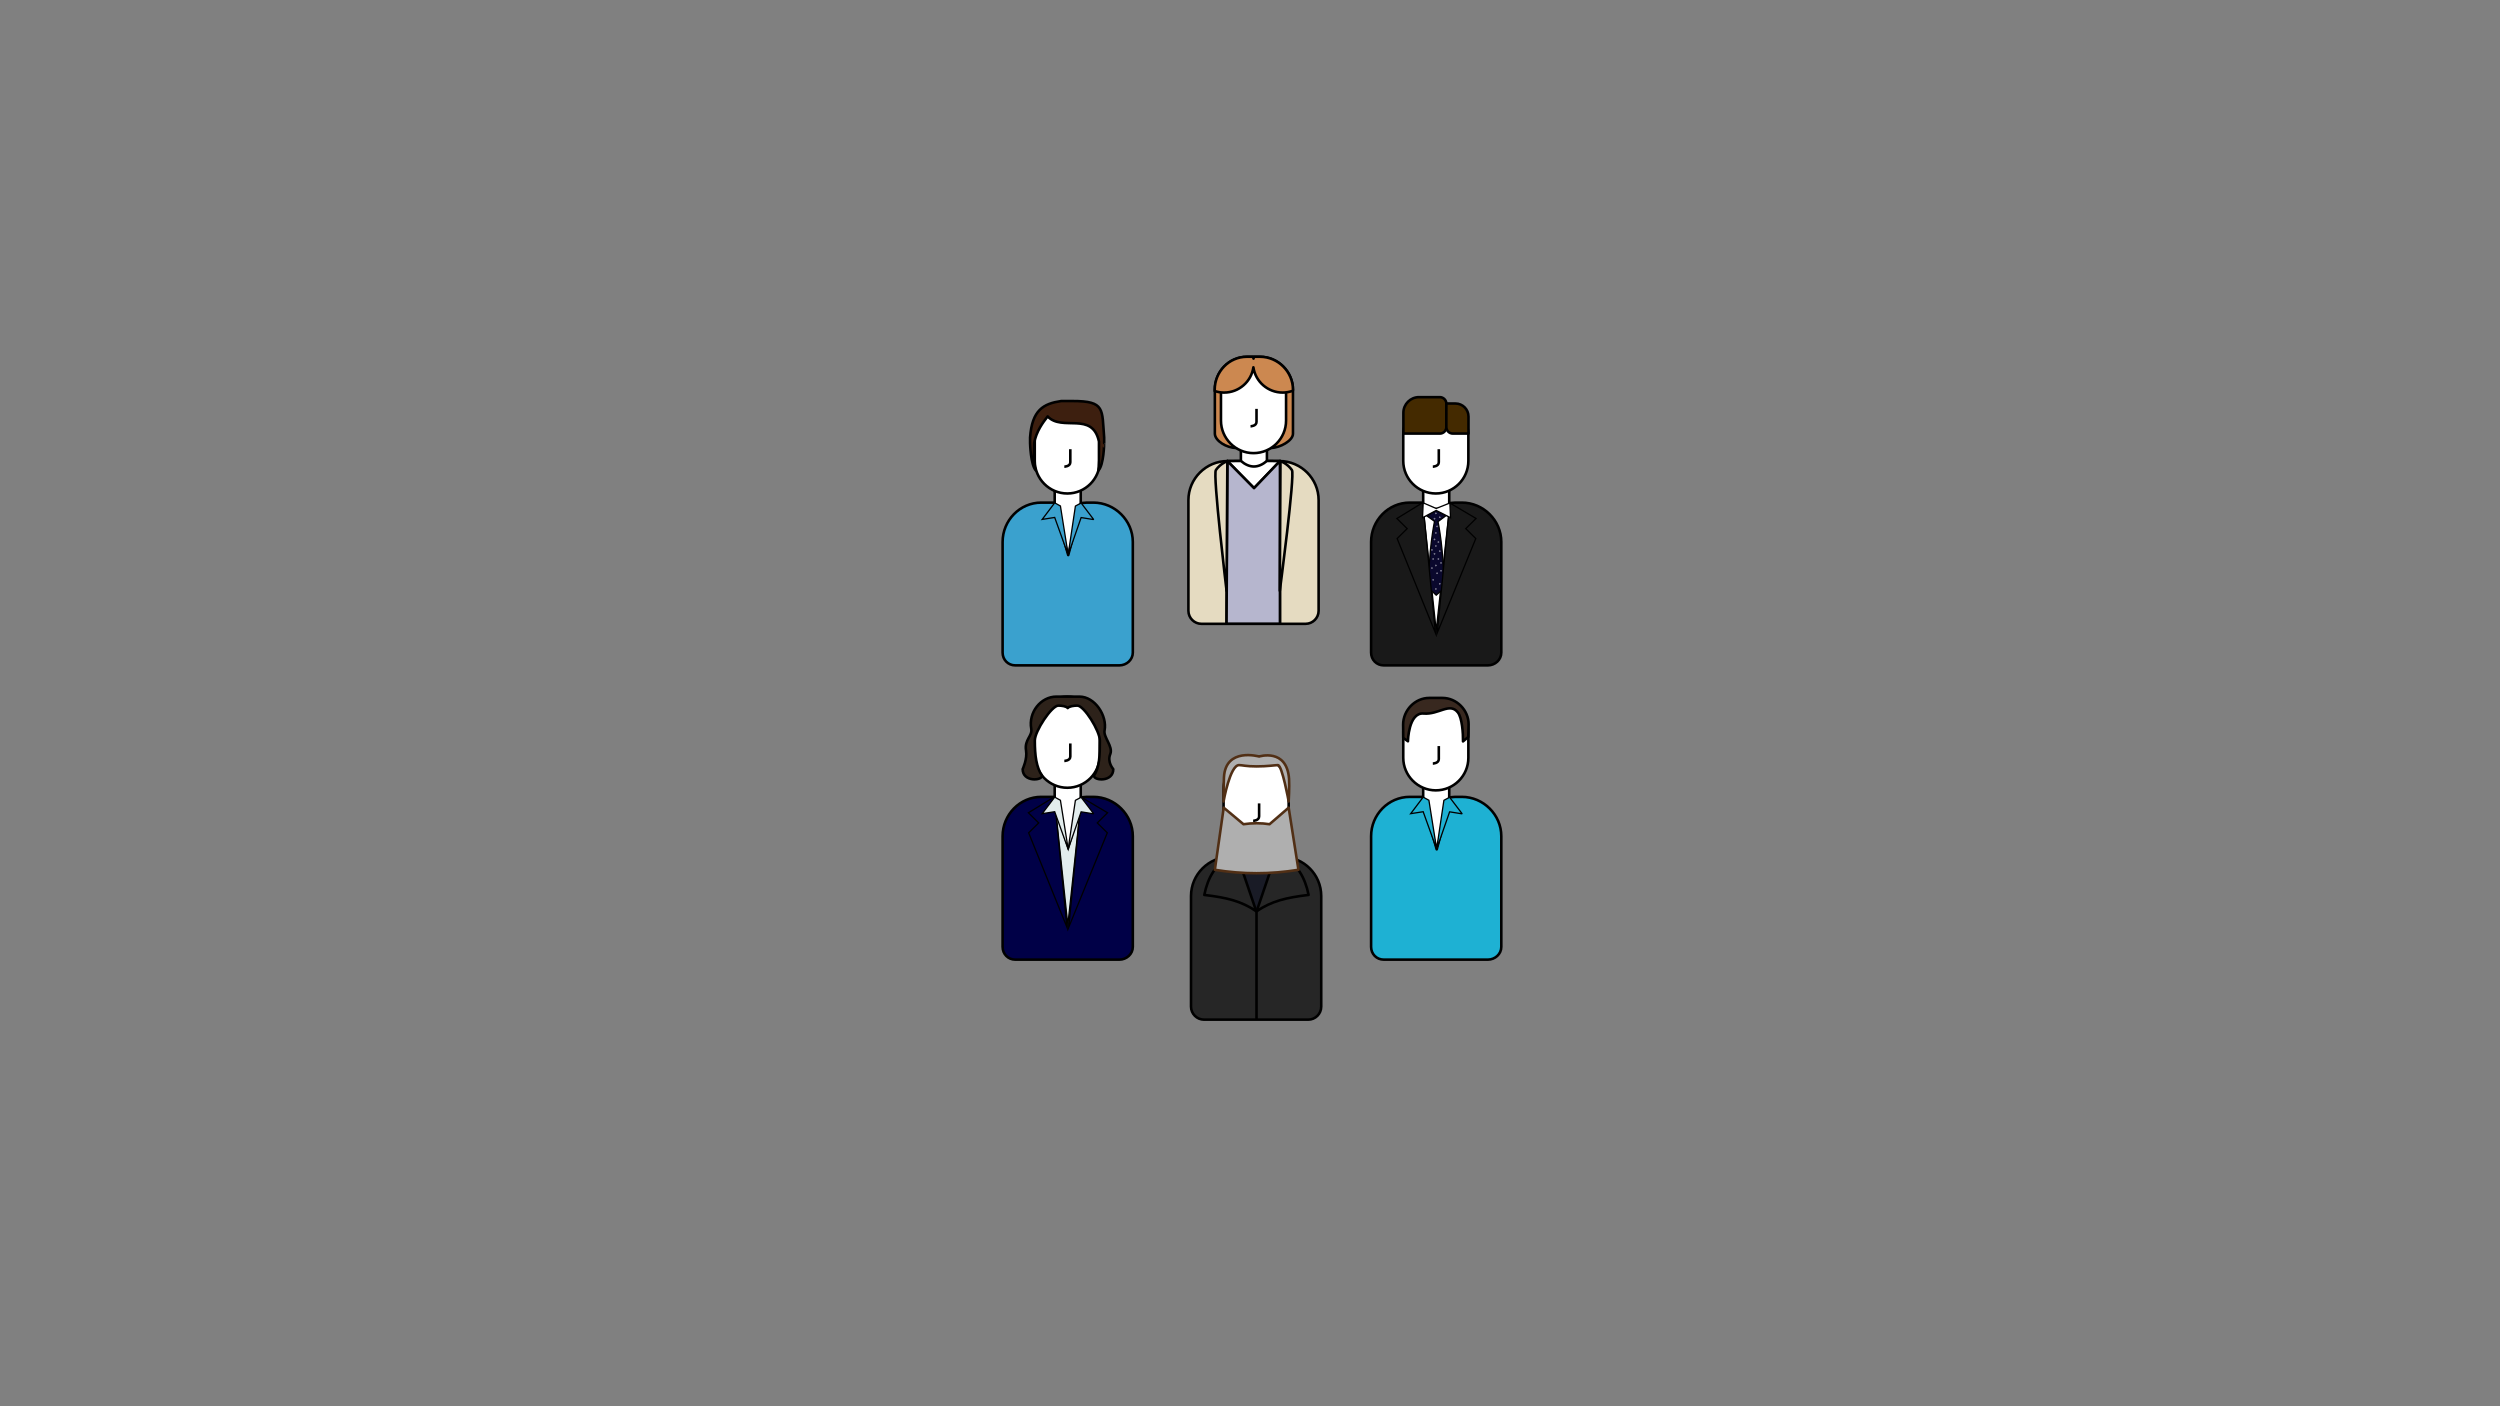 <?xml version="1.0" encoding="utf-8"?>
<!-- Generator: Adobe Illustrator 19.0.0, SVG Export Plug-In . SVG Version: 6.00 Build 0)  -->
<svg version="1.0" id="Peeps" xmlns="http://www.w3.org/2000/svg" xmlns:xlink="http://www.w3.org/1999/xlink" x="0px" y="0px"
	 width="1920px" height="1080px" viewBox="860 -440 1920 1080" enable-background="new 860 -440 1920 1080" xml:space="preserve">
<rect x="860" y="-440" width="1920" height="1080" fill="#808080" stroke="none"/>
<g id="Auke">
	<path id="XMLID_161_" fill="#262626" stroke="#000000" stroke-width="2" stroke-linejoin="round" stroke-miterlimit="10" d="
		M1834.7,218.1h10c16.5,0,30,13.5,30,30v85c0,5.5-4.5,10-10,10h-80c-5.5,0-10-4.5-10-10v-85c0-16.5,13.5-30,30-30h10"/>
	
		<polygon id="XMLID_160_" fill="#FFFFFF" stroke="#000000" stroke-width="2" stroke-linejoin="round" stroke-miterlimit="10" points="
		1835,223 1835,218.2 1835,206.1 1815,206.1 1815,218.2 1815,223 1824.8,258.9 	"/>
	<path id="XMLID_157_" fill="#191B26" stroke="#000000" stroke-width="2" stroke-linejoin="round" stroke-miterlimit="10" d="
		M1815,218c6.7,5.7,13.3,5.7,20,0l10,0.1l-14.1,35.1l-5.9,6.7l-12.7-13l-7.6-28.8L1815,218z"/>
	<path id="XMLID_156_" fill="#262626" stroke="#000000" stroke-width="2" stroke-linejoin="round" stroke-miterlimit="10" d="
		M1825.1,259.8c11.7-7.8,22.4-10.4,39.9-12.5c-2.7-13.6-9.1-24.2-19.8-29.1l-5.9-0.1L1825.1,259.8z"/>
	<path id="XMLID_158_" fill="#262626" stroke="#000000" stroke-width="2" stroke-linejoin="round" stroke-miterlimit="10" d="
		M1824.8,259.8c-11.7-7.8-22.4-10.4-39.9-12.5c2.7-13.6,9.1-24.2,19.8-29.1l5.9-0.1L1824.8,259.8z"/>
	
		<line id="XMLID_155_" fill="none" stroke="#000000" stroke-width="2" stroke-linejoin="round" stroke-miterlimit="10" x1="1825" y1="260" x2="1825" y2="343"/>
	<path id="XMLID_176_" fill="#FFFFFF" stroke="#000000" stroke-width="2" stroke-linejoin="round" stroke-miterlimit="10" d="
		M1824.7,211L1824.7,211c-13.8,0-25-11.3-25-25v-20c0-13.8,11.3-25,25-25l0,0c13.8,0,25,11.3,25,25v20
		C1849.7,199.8,1838.5,211,1824.7,211z"/>
	<path id="XMLID_164_" fill="none" stroke="#000000" stroke-width="2" stroke-linejoin="round" stroke-miterlimit="10" d="M1827,177
		c0,0,0,8.4,0,10c0,3.3-4.6,3.4-4.6,3.4"/>
	<path id="XMLID_163_" fill="#AFAFAF" stroke="#512F15" stroke-width="2" stroke-linejoin="round" stroke-miterlimit="10" d="
		M1827,141c-0.1,0-25.8-7.3-27,16c-0.3,5-0.3,18.5-0.3,18.5s4.9-27.9,11.9-27.9c2.5,0,5.2,1,13.5,1c8.3,0,14.4-1,16.3-1
		c3.3,0,8.3,27.9,8.3,27.9s0.7-11.2,0.3-17.3C1848.3,134.3,1827,141,1827,141z"/>
	<path id="XMLID_75_" fill="#AFAFAF" stroke="#512F15" stroke-width="2" stroke-linejoin="round" stroke-miterlimit="10" d="
		M1799.8,180.3L1815,193c6.9-1,13.5-1,20,0l14.7-12.7l7.5,47.7c-21.5,3.5-42.9,3.5-64.2,0L1799.8,180.3z"/>
</g>
<g id="Joris">
	<path id="XMLID_31_" fill="#1EB1D3" stroke="#000000" stroke-width="2" stroke-linejoin="round" stroke-miterlimit="10" d="
		M1982.7,172h-5l-5,0.4l-0.9,9.6H1954l-1.3-10h-6.4h-3.6c-16.5,0-29.7,13.7-29.7,30.2v85c0,5.5,4.2,9.8,9.7,9.8h80
		c5.5,0,10.3-4.3,10.3-9.8v-85C2013,185.7,1999.2,172,1982.7,172z"/>
	
		<polygon id="XMLID_30_" fill="#FFFFFF" stroke="#000000" stroke-width="2" stroke-linejoin="round" stroke-miterlimit="10" points="
		1973,175.8 1973,171.4 1973,160.1 1953,160.1 1953,171.4 1953,175.8 1963.4,212.3 	"/>
	<polygon id="XMLID_12_" fill="#1EB1D3" stroke="#000000" stroke-miterlimit="10" points="1953,172.2 1957.4,174.6 1963.4,212.3 
		1953,183.4 1943.4,184.9 	"/>
	<path id="XMLID_11_" fill="#1EB1D3" stroke="#000000" stroke-miterlimit="10" d="M1973.3,172.3l-4.3,2.3c0,0,0,0-0.1,0.1l-5.6,37.6
		l10-28.8h0.1l9.3,1.5c0.1,0,0.2-0.1,0.1-0.2L1973.3,172.3C1973.4,172.3,1973.4,172.2,1973.3,172.3z"/>
	<path id="XMLID_6_" fill="#FFFFFF" stroke="#000000" stroke-width="2" stroke-linejoin="round" stroke-miterlimit="10" d="
		M1962.7,167L1962.7,167c-13.8,0-25-11.3-25-25v-20c0-13.8,11.3-25,25-25l0,0c13.8,0,25,11.3,25,25v20
		C1987.7,155.8,1976.5,167,1962.7,167z"/>
	<path id="XMLID_5_" fill="none" stroke="#000000" stroke-width="2" stroke-linejoin="round" stroke-miterlimit="10" d="M1965,133
		c0,0,0,8.4,0,10c0,3.3-4.6,3.4-4.6,3.4"/>
	<path id="XMLID_4_" fill="#38281F" stroke="#000000" stroke-width="2" stroke-linejoin="round" stroke-miterlimit="10" d="
		M1967.7,96h-10c-11,0-20.1,9.5-20.1,20.5l0.1,10.2l3.6,2.6c0,0,0.4-22.3,12-21.3s20.1-8.8,26.3-0.9c3.3,4.1,4.1,16.3,4,22.3l4-3.4
		l0.3-9.5C1988,105.4,1978.7,96,1967.7,96z"/>
</g>
<g id="Nienke">
	<path id="XMLID_61_" fill="#000047" stroke="#000000" stroke-width="2" stroke-linejoin="round" stroke-miterlimit="10" d="
		M1699.7,172h-5l-5,0.4l-0.9,9.6H1671l-1.3-10h-6.4h-3.6c-16.5,0-29.7,13.7-29.7,30.2v85c0,5.5,4.2,9.8,9.7,9.8h80
		c5.5,0,10.3-4.3,10.3-9.8v-85C1730,185.7,1716.2,172,1699.7,172z"/>
	
		<polygon id="XMLID_60_" fill="#FFFFFF" stroke="#000000" stroke-width="2" stroke-linejoin="round" stroke-miterlimit="10" points="
		1690,177 1690,172.2 1690,160.1 1670,160.1 1670,172.2 1670,177 1680.4,216.1 	"/>
	<polygon id="XMLID_58_" fill="#E2EDED" stroke="#000000" stroke-miterlimit="10" points="1680.1,270.3 1670.8,182.7 1680.4,212.3 
		1689.5,182.6 	"/>
	<polygon id="XMLID_56_" fill="#000047" stroke="#000000" stroke-miterlimit="10" points="1669.7,172 1649.8,184.2 1657.7,192 
		1650,199.6 1679.4,272.1 	"/>
	<polygon id="XMLID_53_" fill="#000047" stroke="#000000" stroke-miterlimit="10" points="1690.5,172.3 1710.6,184.2 1702.7,192 
		1710.4,199.6 1680.8,272.1 	"/>
	<polygon id="XMLID_52_" fill="#E2EDED" stroke="#000000" stroke-miterlimit="10" points="1670,172.2 1674.4,174.6 1680.4,212.3 
		1670,183.4 1660.4,184.9 	"/>
	<path id="XMLID_50_" fill="#E2EDED" stroke="#000000" stroke-miterlimit="10" d="M1690.3,172.3l-4.3,2.3c0,0,0,0-0.1,0.1l-5.6,37.6
		l10-28.8h0.1l9.3,1.5c0.1,0,0.2-0.1,0.1-0.2L1690.3,172.3C1690.4,172.3,1690.4,172.2,1690.3,172.3z"/>
	<path id="XMLID_45_" fill="#FFFFFF" stroke="#000000" stroke-width="2" stroke-linejoin="round" stroke-miterlimit="10" d="
		M1679.7,165L1679.7,165c-13.8,0-25-11.3-25-25v-20c0-13.8,11.3-25,25-25l0,0c13.8,0,25,11.3,25,25v20
		C1704.7,153.8,1693.5,165,1679.7,165z"/>
	<path id="XMLID_27_" fill="none" stroke="#000000" stroke-width="2" stroke-linejoin="round" stroke-miterlimit="10" d="M1682,131
		c0,0,0,8.4,0,10c0,3.3-4.6,3.4-4.6,3.4"/>
	<path id="XMLID_21_" fill="#2D221A" stroke="#000000" stroke-width="2" stroke-linejoin="round" stroke-miterlimit="10" d="
		M1708.3,121c2.2-11.3-7.4-26-19.3-26h-9h-8.7c-11.9,0-21.6,12-19.3,24.7c1,5.7-5.4,8.3-4,16.7c1.1,6.5-2.6,14.3-2.6,14.3
		c0,10,14.9,9,14.9,5c-4.3-6-5.6-15.7-5.6-26.9c0-7.3,13-26.9,18.1-26.9c2.5,0,6.2,0.5,7.2,1.9c1-1.4,4.9-1.9,7.4-1.9
		c5.2,0,17.3,19.5,17.3,26.9c0,11.2-0.3,20.9-4.6,26.9c0,4,14.9,5,14.9-5c0,0-4.9-5.4-2.3-11.6C1715,133.3,1707.3,126.2,1708.3,121z
		"/>
</g>
<g id="Peter">
	<path id="XMLID_74_" fill="#191919" stroke="#000000" stroke-width="2" stroke-linejoin="round" stroke-miterlimit="10" d="
		M1982.7-54h-5l-5,0.4l-0.9,9.6H1954l-1.3-10h-6.4h-3.6c-16.5,0-29.7,13.7-29.7,30.2v85c0,5.5,4.2,9.8,9.7,9.8h80
		c5.5,0,10.3-4.3,10.3-9.8v-85C2013-40.3,1999.2-54,1982.7-54z"/>
	
		<polygon id="XMLID_73_" fill="#FFFFFF" stroke="#000000" stroke-width="2" stroke-linejoin="round" stroke-miterlimit="10" points="
		1973,-49 1973,-53.8 1973,-65.9 1953,-65.9 1953,-53.8 1953,-49 	"/>
	<polygon id="XMLID_72_" fill="#FFFFFF" stroke="#000000" stroke-miterlimit="10" points="1963,44.3 1953.7,-43.3 1963,-49.5 
		1972.5,-43.4 	"/>
	<path id="XMLID_71_" fill="#0A082D" stroke="#000000" stroke-miterlimit="10" d="M1968.7,12c0.6-28.3-4.3-51.4-4.3-51.4l6-4.5
		l-7.4-4.2l-7.3,4.2l6,4.3c0,0-4.9,23.1-4.3,51.4l5.6,5.3L1968.7,12z"/>
	<polygon id="XMLID_70_" fill="#191919" stroke="#000000" stroke-miterlimit="10" points="1952.7,-54 1932.8,-41.8 1940.7,-34 
		1933,-26.4 1962.4,46.1 	"/>
	<polygon id="XMLID_69_" fill="#191919" stroke="#000000" stroke-miterlimit="10" points="1973.5,-53.7 1993.6,-41.8 1985.7,-34 
		1993.4,-26.4 1963.8,46.1 	"/>
	<polygon id="XMLID_68_" fill="#FFFFFF" stroke="#000000" stroke-miterlimit="10" points="1953,-53.8 1963,-49.5 1973.5,-53.7 
		1974,-42.4 1963,-48 1952.5,-42.4 	"/>
	<path id="XMLID_66_" fill="#FFFFFF" stroke="#000000" stroke-width="2" stroke-linejoin="round" stroke-miterlimit="10" d="
		M1962.7-61L1962.7-61c-13.8,0-25-11.3-25-25v-20c0-13.7,11.3-25,25-25l0,0c13.8,0,25,11.3,25,25v20
		C1987.7-72.2,1976.5-61,1962.7-61z"/>
	<path id="XMLID_65_" fill="none" stroke="#000000" stroke-width="2" stroke-linejoin="round" stroke-miterlimit="10" d="M1965-95
		c0,0,0,8.4,0,10c0,3.3-4.6,3.4-4.6,3.4"/>
	<path id="XMLID_64_" fill="#442A00" stroke="#000000" stroke-width="2" stroke-linejoin="round" stroke-miterlimit="10" d="
		M1965.8-135h-16c-6.6,0-12,5.4-12,12v16h28c2.8,0,5-2.3,5-5v-18C1970.8-132.7,1968.5-135,1965.8-135z"/>
	<path id="XMLID_63_" fill="#442A00" stroke="#000000" stroke-width="2" stroke-linejoin="round" stroke-miterlimit="10" d="
		M1970.8-130.1h7c5.5,0,10,4.5,10,10v13.1h-12c-2.8,0-5-2.3-5-5V-130.1z"/>
	<circle id="XMLID_1_" fill="none" stroke="#FFFFFF" stroke-miterlimit="10" cx="1961.7" cy="-25.7" r="0.1"/>
	<circle id="XMLID_76_" fill="none" stroke="#FFFFFF" stroke-miterlimit="10" cx="1962.7" cy="-30.7" r="0.1"/>
	<circle id="XMLID_77_" fill="none" stroke="#FFFFFF" stroke-miterlimit="10" cx="1964.7" cy="-23.7" r="0.1"/>
	<circle id="XMLID_80_" fill="none" stroke="#FFFFFF" stroke-miterlimit="10" cx="1965.7" cy="-16.7" r="0.1"/>
	<circle id="XMLID_81_" fill="none" stroke="#FFFFFF" stroke-miterlimit="10" cx="1961.7" cy="-14.7" r="0.1"/>
	<circle id="XMLID_82_" fill="none" stroke="#FFFFFF" stroke-miterlimit="10" cx="1962.7" cy="-20.7" r="0.1"/>
	<circle id="XMLID_102_" fill="none" stroke="#FFFFFF" stroke-miterlimit="10" cx="1963.7" cy="-35.7" r="0.1"/>
	<circle id="XMLID_106_" fill="none" stroke="#FFFFFF" stroke-miterlimit="10" cx="1961.7" cy="-41.7" r="0.1"/>
	<circle id="XMLID_107_" fill="none" stroke="#FFFFFF" stroke-miterlimit="10" cx="1965.7" cy="-42.7" r="0.1"/>
	<circle id="XMLID_108_" fill="none" stroke="#FFFFFF" stroke-miterlimit="10" cx="1962.7" cy="-45.7" r="0.1"/>
	<circle id="XMLID_109_" fill="none" stroke="#FFFFFF" stroke-miterlimit="10" cx="1964.7" cy="-10.7" r="0.1"/>
	<circle id="XMLID_78_" fill="none" stroke="#FFFFFF" stroke-miterlimit="10" cx="1959.7" cy="-17.7" r="0.1"/>
	<circle id="XMLID_110_" fill="none" stroke="#FFFFFF" stroke-miterlimit="10" cx="1960.7" cy="-10.7" r="0.1"/>
	<circle id="XMLID_111_" fill="none" stroke="#FFFFFF" stroke-miterlimit="10" cx="1959.7" cy="-3.7" r="0.1"/>
	<circle id="XMLID_112_" fill="none" stroke="#FFFFFF" stroke-miterlimit="10" cx="1962.7" cy="-5.7" r="0.1"/>
	<circle id="XMLID_113_" fill="none" stroke="#FFFFFF" stroke-miterlimit="10" cx="1966.7" cy="-1.7" r="0.1"/>
	<circle id="XMLID_114_" fill="none" stroke="#FFFFFF" stroke-miterlimit="10" cx="1966.7" cy="-7.7" r="0.1"/>
	<circle id="XMLID_115_" fill="none" stroke="#FFFFFF" stroke-miterlimit="10" cx="1963.7" cy="0.3" r="0.1"/>
	<circle id="XMLID_116_" fill="none" stroke="#FFFFFF" stroke-miterlimit="10" cx="1960.7" cy="5.3" r="0.1"/>
	<circle id="XMLID_117_" fill="none" stroke="#FFFFFF" stroke-miterlimit="10" cx="1965.7" cy="8.3" r="0.1"/>
	<circle id="XMLID_118_" fill="none" stroke="#FFFFFF" stroke-miterlimit="10" cx="1962.7" cy="12.3" r="0.1"/>
</g>
<g id="Annelies">
	<path id="XMLID_154_" fill="#E5DBC1" stroke="#000000" stroke-width="2" stroke-linejoin="round" stroke-miterlimit="10" d="
		M1832.7-85.9h10c16.5,0,30,13.5,30,30v85c0,5.5-4.5,10-10,10h-80c-5.5,0-10-4.5-10-10v-85c0-16.5,13.5-30,30-30h10"/>
	
		<polygon id="XMLID_153_" fill="#FFFFFF" stroke="#000000" stroke-width="2" stroke-linejoin="round" stroke-miterlimit="10" points="
		1833,-81 1833,-85.8 1833,-97.9 1813,-97.9 1813,-85.8 1813,-81 1823.4,-41.9 	"/>
	<path id="XMLID_152_" fill="none" stroke="#000000" stroke-width="2" stroke-linejoin="round" stroke-miterlimit="10" d="M1823-44"
		/>
	<path id="XMLID_151_" fill="#FFFFFF" stroke="#000000" stroke-width="2" stroke-linejoin="round" stroke-miterlimit="10" d="
		M1813-86c6.7,5.7,13.3,5.7,20,0l10,0.1l-5.3,35.9h-32.4l-2.6-35.9L1813-86z"/>
	
		<polygon id="XMLID_150_" fill="#FFFFFF" stroke="#000000" stroke-width="2" stroke-linejoin="round" stroke-miterlimit="10" points="
		1802.6,-85.9 1823.1,-65.1 1843,-85.9 1843,39 1802,39 	"/>
	
		<polygon id="XMLID_149_" fill="#B6B6CE" stroke="#000000" stroke-width="2" stroke-linejoin="round" stroke-miterlimit="10" points="
		1802.6,-85.9 1823.1,-65.1 1843,-85.9 1843,39 1802,39 	"/>
	<path id="XMLID_148_" fill="#E5DBC1" stroke="#000000" stroke-width="2" stroke-linejoin="round" stroke-miterlimit="10" d="
		M1802.6-85.9c0,0-5.3,1.9-8.8,6.9c-2.5,3.5,8.2,92.7,8.2,92.7L1802.6-85.9z"/>
	<path id="XMLID_147_" fill="#E5DBC1" stroke="#000000" stroke-width="2" stroke-linejoin="round" stroke-miterlimit="10" d="
		M1843.4-85.9c0,0,5.3,1.9,8.8,6.9c2.5,3.5-9.3,92.7-9.3,92.7L1843.4-85.9z"/>
	<path id="XMLID_146_" fill="#CC8850" stroke="#000000" stroke-width="2" stroke-linejoin="round" stroke-miterlimit="10" d="
		M1853-106.9c0-0.3,0-33.8,0-33.8c0-13.8-11.5-25.3-25.3-25.3h-10c-13.8,0-24.7,11.5-24.7,25.3c0,0,0,33.4,0,33.7
		c0,5.5,9,11,16.2,11h27C1842.8-96,1853-101.5,1853-106.9z"/>
	<path id="XMLID_143_" fill="#FFFFFF" stroke="#000000" stroke-width="2" stroke-linejoin="round" stroke-miterlimit="10" d="
		M1822.7-92L1822.7-92c-13.8,0-25-11.3-25-25v-20c0-13.7,11.3-25,25-25l0,0c13.8,0,25,11.3,25,25v20
		C1847.7-103.2,1836.5-92,1822.7-92z"/>
	<path id="XMLID_130_" fill="#FFFFFF" stroke="#000000" stroke-width="2" stroke-linejoin="round" stroke-miterlimit="10" d="
		M1825-126c0,0,0,8.4,0,10c0,3.3-4.6,3.4-4.6,3.4"/>
	<path id="XMLID_129_" fill="#CC8850" stroke="#000000" stroke-width="2" stroke-linejoin="round" stroke-miterlimit="10" d="
		M1853-140.7c0-13.8-11.5-25.3-25.3-25.3h-4.7c-0.1,0.5-0.2,0.9-0.3,1.4c-0.1-0.5-0.2-0.9-0.3-1.4h-4.8c-13.8,0-24.7,11.5-24.7,25.3
		v1c2.3,0.8,4.7,1.2,7.2,1.2c11.4,0,20.9-8.4,22.5-19.4c1.6,11,11.1,19.4,22.5,19.4c2.7,0,5.3-0.5,7.8-1.4L1853-140.7L1853-140.7z"
		/>
</g>
<g id="Seth">
	<path id="XMLID_127_" fill="#3AA1CE" stroke="#000000" stroke-width="2" stroke-linejoin="round" stroke-miterlimit="10" d="
		M1699.7-54h-5l-5,0.4l-0.9,9.6H1671l-1.3-10h-6.4h-3.6c-16.5,0-29.7,13.7-29.7,30.2v85c0,5.5,4.2,9.8,9.7,9.8h80
		c5.5,0,10.3-4.3,10.3-9.8v-85C1730-40.3,1716.2-54,1699.7-54z"/>
	
		<polygon id="XMLID_126_" fill="#FFFFFF" stroke="#000000" stroke-width="2" stroke-linejoin="round" stroke-miterlimit="10" points="
		1690,-50.2 1690,-54.6 1690,-65.9 1670,-65.9 1670,-54.6 1670,-50.2 1680.4,-13.7 	"/>
	<polygon id="XMLID_125_" fill="#3AA1CE" stroke="#000000" stroke-miterlimit="10" points="1670,-53.8 1674.4,-51.4 1680.4,-13.7 
		1670,-42.6 1660.4,-41.1 	"/>
	<path id="XMLID_121_" fill="#3AA1CE" stroke="#000000" stroke-miterlimit="10" d="M1690.3-53.7l-4.3,2.3c0,0,0,0-0.1,0.1l-5.6,37.6
		l10-28.8h0.1l9.3,1.5c0.1,0,0.2-0.1,0.1-0.2l-9.4-12.4C1690.4-53.7,1690.4-53.8,1690.3-53.7z"/>
	<path id="XMLID_124_" fill="#FFFFFF" stroke="#000000" stroke-width="2" stroke-linejoin="round" stroke-miterlimit="10" d="
		M1679.7-61L1679.7-61c-13.8,0-25-11.3-25-25v-20c0-13.7,11.3-25,25-25l0,0c13.8,0,25,11.3,25,25v20
		C1704.7-72.2,1693.5-61,1679.7-61z"/>
	<path id="XMLID_123_" fill="none" stroke="#000000" stroke-width="2" stroke-linejoin="round" stroke-miterlimit="10" d="M1682-95
		c0,0,0,8.4,0,10c0,3.3-4.6,3.4-4.6,3.4"/>
	<path id="XMLID_122_" fill="#3D1F0F" stroke="#000000" stroke-width="2" stroke-linejoin="round" stroke-miterlimit="10" d="
		M1703.6-78.7c0,0,0.4-4.9,0.4-7.8v-14.4c-5-23.5-28.3-7.4-39.4-19.3c-3.6,4.6-8.7,11.4-10.4,20.5l-0.3,13.2c0,2.9,1.6,7.8,1.6,7.8
		c-4-4.3-4.4-21-4.4-21v-4.3c1.5-21.2,10.3-26,23.9-28h8.7c25.3,0,22.5,6.2,24.3,28v4.3C1708-99.7,1707.8-83,1703.6-78.7z"/>
</g>
</svg>
